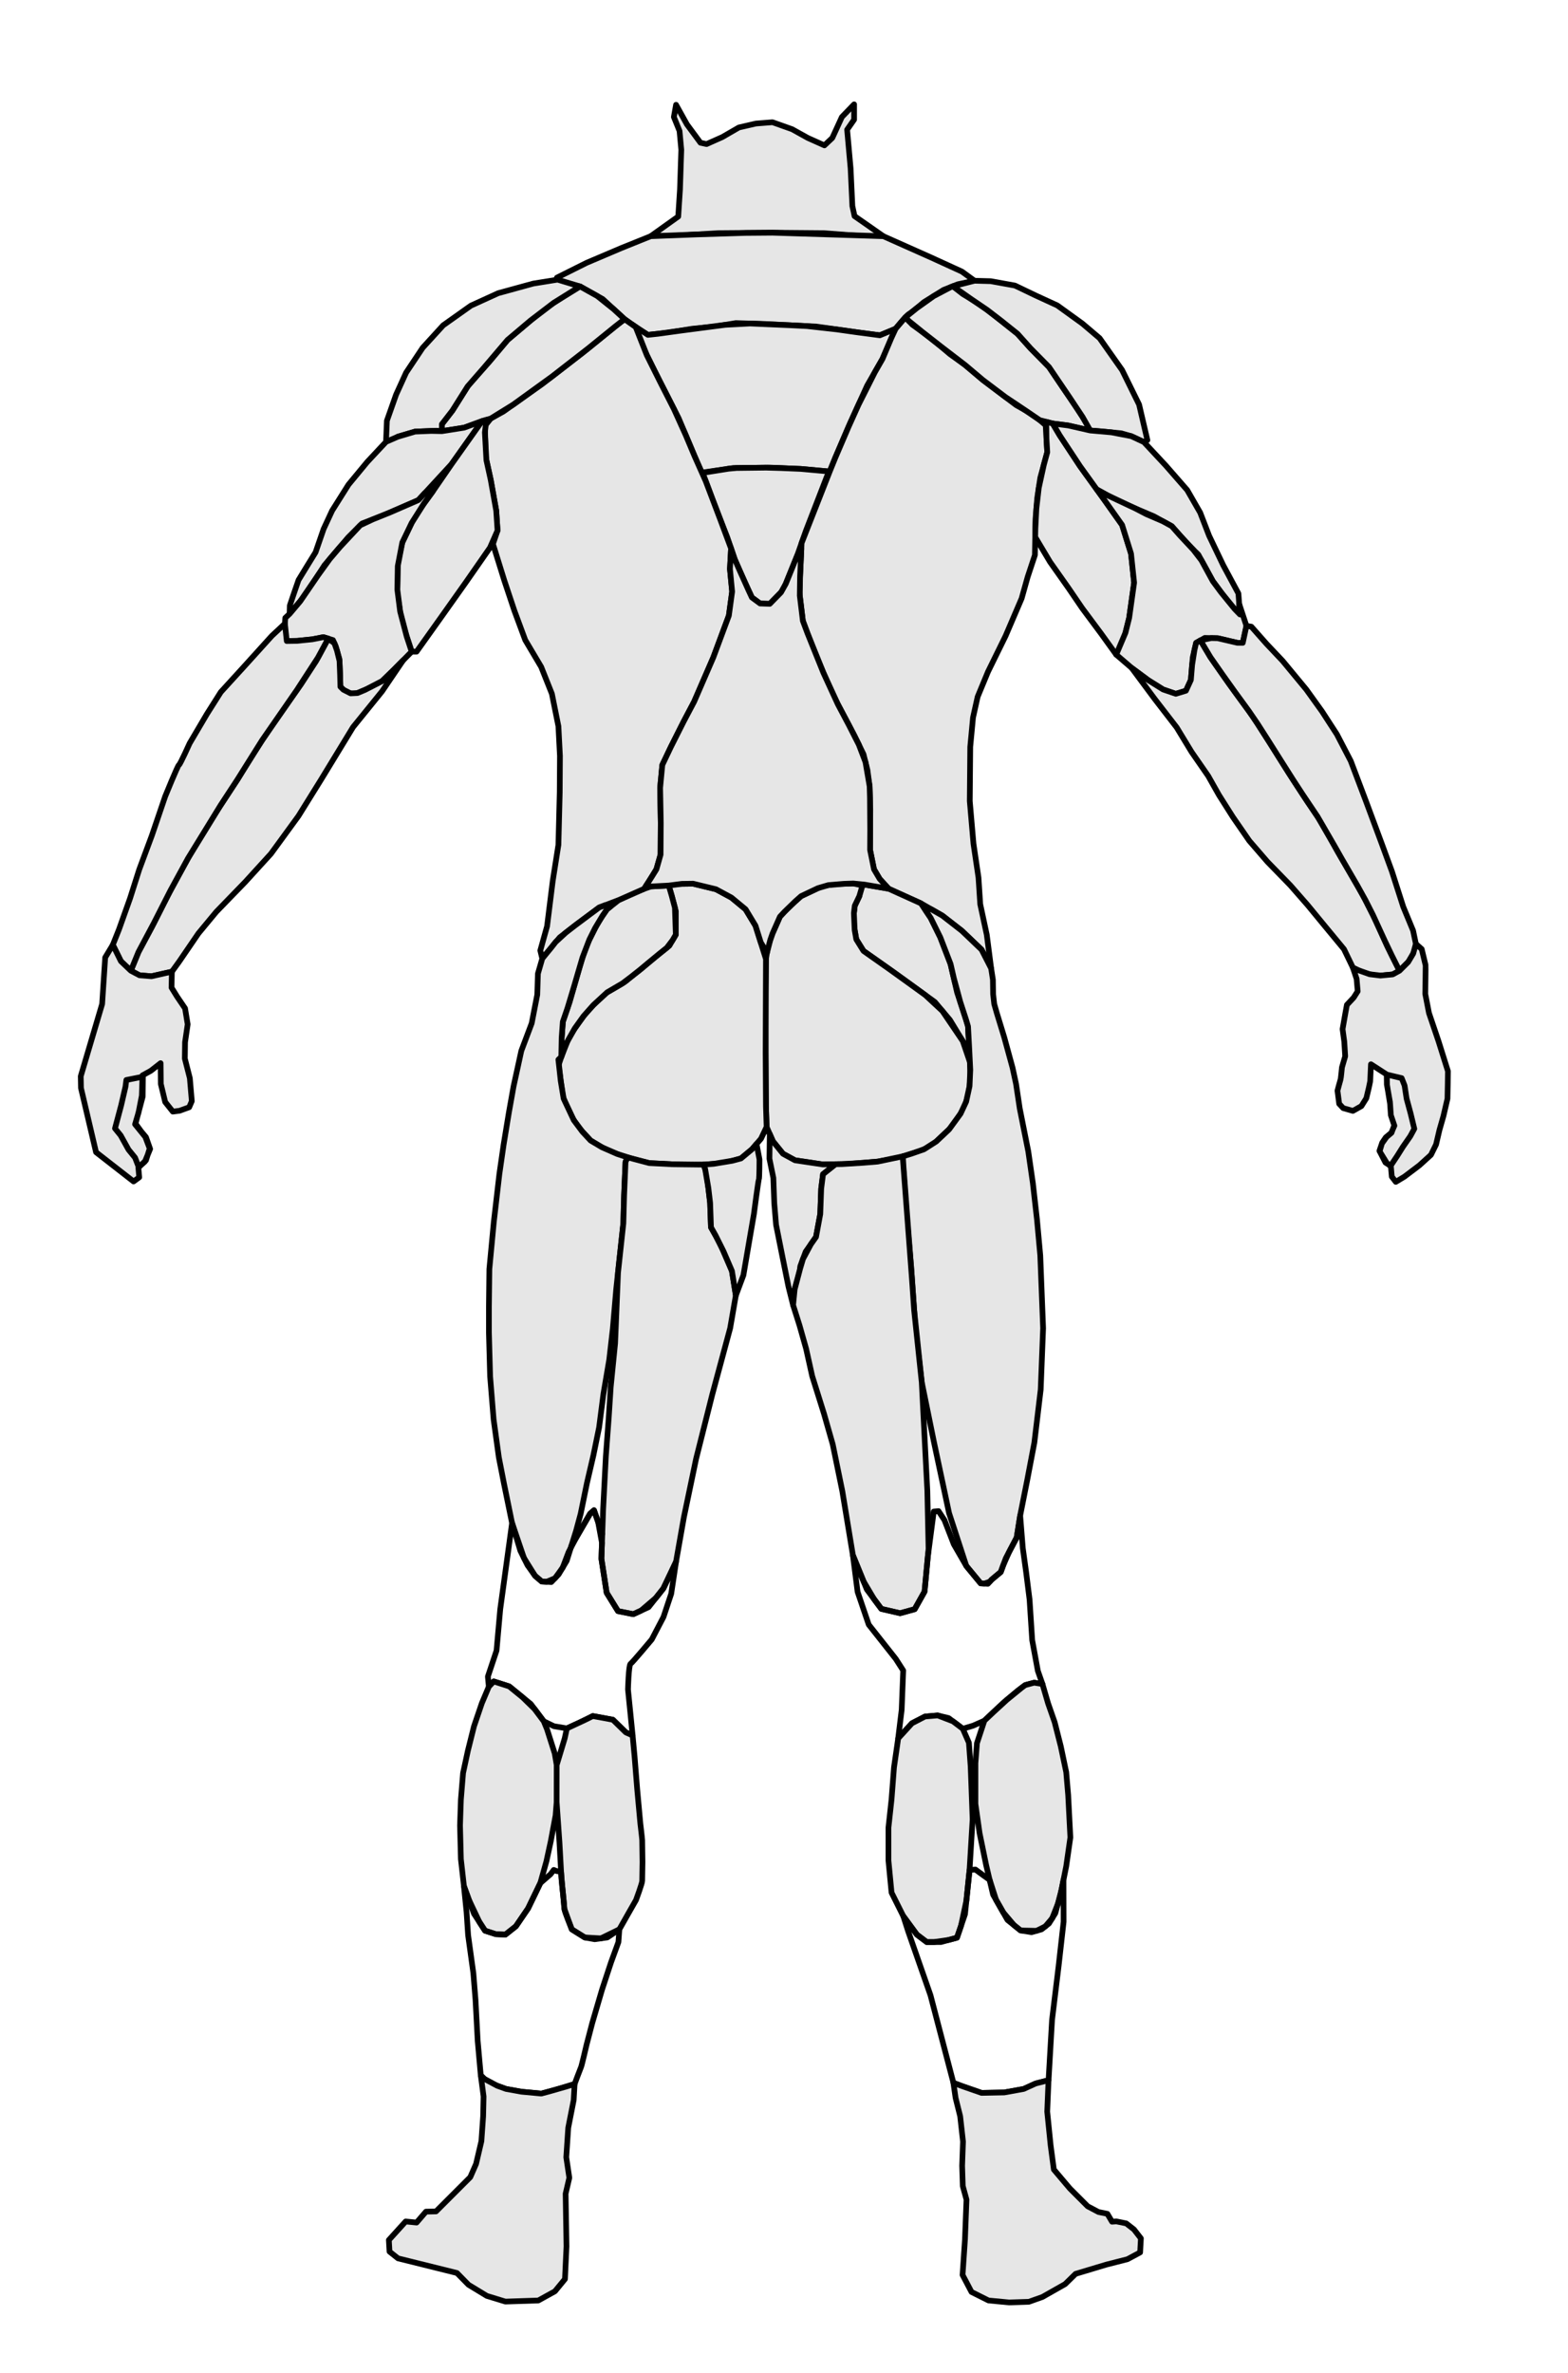 <?xml version="1.0" encoding="UTF-8" standalone="no"?>
<!-- Created with Inkscape (http://www.inkscape.org/) -->

<svg
   width="156mm"
   height="236mm"
   viewBox="0 0 156 236"
   version="1.1"
   id="svg1"
   xml:space="preserve"
   sodipodi:docname="backmuscle-final.svg"
   inkscape:export-filename="backmuscle-final.svg"
   inkscape:export-xdpi="96"
   inkscape:export-ydpi="96"
   inkscape:version="1.4.2 (f4327f4, 2025-05-13)"
   xmlns:inkscape="http://www.inkscape.org/namespaces/inkscape"
   xmlns:sodipodi="http://sodipodi.sourceforge.net/DTD/sodipodi-0.dtd"
   xmlns="http://www.w3.org/2000/svg"
   xmlns:svg="http://www.w3.org/2000/svg"><sodipodi:namedview
     id="namedview1"
     pagecolor="#ffffff"
     bordercolor="#000000"
     borderopacity="0.25"
     inkscape:showpageshadow="2"
     inkscape:pageopacity="0.0"
     inkscape:pagecheckerboard="0"
     inkscape:deskcolor="#d1d1d1"
     inkscape:document-units="mm"
     inkscape:zoom="0.76167929"
     inkscape:cx="396.49233"
     inkscape:cy="456.22876"
     inkscape:window-width="1920"
     inkscape:window-height="1057"
     inkscape:window-x="1912"
     inkscape:window-y="-8"
     inkscape:window-maximized="1"
     inkscape:current-layer="svg1" /><defs
     id="defs1" /><g
     id="layer1"
     transform="translate(-27.789,-29.526)"><path
       style="fill:#e6e6e6;stroke:#000000;stroke-width:0.565;stroke-linecap:round;stroke-linejoin:round"
       d="m 95.049,39.947 -0.217,1.216 0.564,1.389 0.174,1.867 -0.13,3.951 -0.174,2.692 -2.736,1.954 2.301,-0.043 4.429,-0.261 5.384,-0.043 5.124,0.043 5.037,0.391 0.868,-0.087 -2.866,-1.997 -0.217,-0.999 -0.174,-3.734 -0.347,-3.864 0.695,-0.999 v -1.52 l -1.216,1.259 -0.955,2.084 -0.782,0.738 -1.65,-0.738 -1.563,-0.868 -1.954,-0.695 -1.65,0.13 -1.693,0.391 -1.65,0.955 -1.563,0.695 -0.608,-0.13 -1.346,-1.824 z"
       id="neck" /><path
       style="fill:#e6e6e6;stroke:#000000;stroke-width:0.565;stroke-linecap:round;stroke-linejoin:round"
       d="m 92.53,53.017 -2.909,1.172 -3.474,1.476 -2.953,1.476 0.13,0.391 2.171,0.478 2.258,1.259 2.171,1.997 1.476,1.042 0.847,0.521 2.019,-0.217 2.388,-0.391 2.258,-0.217 2.084,-0.347 2.822,0.087 5.211,0.261 3.995,0.564 2.301,0.304 1.563,-0.651 c 0,0 1.042,-1.303 1.346,-1.476 0.304,-0.174 1.476,-1.172 1.476,-1.172 l 1.954,-1.216 1.433,-0.564 1.65,-0.347 -1.259,-0.912 -3.039,-1.389 -4.776,-2.128 -3.387,-0.109 -7.642,-0.239 -2.692,0.022 -4.907,0.152 z"
       id="upper-trapezius" /><path
       style="fill:#e6e6e6;stroke:#000000;stroke-width:0.565;stroke-linecap:round;stroke-linejoin:round"
       d="m 116.889,62.222 -1.303,2.996 -1.52,2.649 -1.737,3.821 -1.433,3.343 -0.564,1.389 -2.866,-0.261 -3.083,-0.13 -3.647,0.043 -2.953,0.434 -0.174,0.087 -0.912,-2.171 -1.389,-3.3 -2.388,-4.689 -1.541,-3.137 -0.716,-1.509 1.585,1.042 1.01,-0.109 2.204,-0.304 2.323,-0.304 2.171,-0.282 2.453,-0.13 4.016,0.174 1.646,0.082 2.957,0.33 1.997,0.282 1.151,0.152 1.151,0.152 z"
       id="traps-middle" /><path
       style="fill:#e6e6e6;stroke:#000000;stroke-width:0.565;stroke-linecap:round;stroke-linejoin:round"
       d="m 97.697,76.551 1.06,2.863 1.397,3.577 0.737,2.165 1.044,2.38 0.66,1.412 0.814,0.599 0.967,0.031 1.336,-1.366 1.397,-3.454 0.86,-2.441 1.259,-3.255 0.844,-2.184 0.261,-0.456 -2.866,-0.261 -1.984,-0.084 -1.476,-0.042 -1.447,0.017 -1.486,0.018 -0.789,0.07 z"
       id="lower-trapezius" /><path
       style="fill:#e6e6e6;stroke:#000000;stroke-width:0.565;stroke-linecap:round;stroke-linejoin:round"
       d="m 107.538,83.536 -0.223,4.869 0.347,2.866 1.129,3.018 1.824,4.277 2.149,4.06 0.934,1.911 0.391,1.563 0.217,1.628 0.065,2.28 -0.022,4.038 0.391,1.932 0.564,0.955 0.89,0.977 3.213,1.455 2.128,1.216 1.954,1.52 1.954,1.867 0.955,1.867 -0.434,-3.343 -0.651,-3.039 -0.174,-2.649 -0.499,-3.369 -0.368,-4.237 0.046,-5.388 0.276,-2.917 0.461,-2.072 1.029,-2.487 1.75,-3.562 1.597,-3.73 0.599,-2.134 0.722,-2.18 0.061,-3.577 0.169,-2.088 0.307,-2.026 0.691,-2.533 -0.154,-2.687 -1.182,-1.013 -1.75,-0.983 -3.316,-2.502 -1.765,-1.489 -1.52,-1.09 -1.765,-1.504 -1.98,-1.428 -0.679,-0.723 -0.977,1.14 -0.432,0.934 -0.871,2.062 -0.76,1.324 -1.628,3.235 -0.998,2.213 -1.303,3.041 -0.564,1.389 z"
       id="right-lats" /><path
       style="fill:#e6e6e6;stroke:#000000;stroke-width:0.565;stroke-linecap:round;stroke-linejoin:round"
       d="m 122.591,57.994 0.99,0.773 1.735,1.052 1.405,1.082 2.305,1.822 1.303,1.455 1.824,1.845 1.389,2.063 1.433,2.084 1.042,1.65 0.239,0.521 -2.193,-0.499 -1.541,-0.195 -1.287,-0.336 -1.466,-0.998 -1.918,-1.279 -2.273,-1.715 -1.765,-1.489 -2.403,-1.842 -1.873,-1.466 -1.33,-1.076 -0.34,-0.362 1.133,-0.915 1.69,-1.201 1.693,-0.89 z"
       id="right-posterior-deltoid" /><path
       style="fill:#e6e6e6;stroke:#000000;stroke-width:0.565;stroke-linecap:round;stroke-linejoin:round"
       d="m 136.255,72.339 1.107,0.087 1.997,0.196 0.977,0.282 1.259,0.586 0.347,-0.195 -0.825,-3.539 -1.693,-3.43 -2.236,-3.169 -1.715,-1.455 -2.497,-1.802 -2.128,-0.977 -2.084,-0.999 -2.41,-0.434 -1.607,-0.043 -2.158,0.548 1.858,1.298 1.57,1.067 1.379,1.06 1.628,1.303 1.303,1.455 0.912,0.923 0.912,0.923 2.106,3.105 1.238,1.867 z"
       id="right-lateral-deltoid" /><path
       style="fill:#e6e6e6;stroke:#000000;stroke-width:0.565;stroke-linecap:round;stroke-linejoin:round"
       d="m 130.781,82.937 1.48,2.479 1.821,2.579 1.382,2.026 1.873,2.518 1.504,2.088 0.553,-0.706 0.737,-2.948 0.491,-3.5 -0.307,-2.886 -0.89,-2.855 -1.719,-2.426 -2.456,-3.408 -2.026,-3.07 -0.701,-1.184 -0.644,-0.168 0.024,1.682 0.077,1.343 -0.345,1.267 -0.499,2.28 -0.238,2.057 -0.101,1.995 z"
       id="right-long-head-triceps" /><path
       style="fill:#e6e6e6;stroke:#000000;stroke-width:0.565;stroke-linecap:round;stroke-linejoin:round"
       d="m 135.248,75.899 1.657,2.3 2.058,1.139 3.623,1.535 1.781,0.983 1.658,1.873 0.983,0.952 1.443,2.64 1.658,2.241 1.044,1.075 -0.154,-2.088 -1.504,-2.794 -1.412,-2.948 -0.89,-2.303 -1.29,-2.241 -2.119,-2.426 -2.188,-2.347 -1.259,-0.586 -1.976,-0.38 -2.106,-0.185 -2.193,-0.499 -1.541,-0.195 0.35,0.592 0.35,0.592 1.013,1.535 z"
       id="right-lateral-head-triceps" /><path
       style="fill:#e6e6e6;stroke:#000000;stroke-width:0.565;stroke-linecap:round;stroke-linejoin:round"
       d="m 151.076,89.592 0.722,2.18 -0.362,1.686 h -0.528 l -1.965,-0.458 -1.29,-0.031 -0.86,0.489 -0.338,1.452 -0.184,2.235 -0.491,1.075 -1.013,0.307 -1.259,-0.43 -1.474,-0.921 -1.658,-1.228 -1.535,-1.32 0.921,-2.18 0.368,-1.474 0.246,-1.75 0.246,-1.75 -0.307,-2.886 -0.636,-2.04 -0.254,-0.815 -0.86,-1.213 -0.86,-1.213 -0.799,-1.108 1.029,0.57 2.84,1.337 1.062,0.553 1.64,0.706 0.89,0.491 0.829,0.936 1.32,1.412 0.799,1.039 0.414,0.757 0.722,1.32 0.829,1.121 1.351,1.658 0.522,0.537 z"
       id="path10" /><path
       style="fill:#e6e6e6;stroke:#000000;stroke-width:0.565;stroke-linecap:round;stroke-linejoin:round"
       d="m 140.376,95.948 2.303,3.101 2.18,2.825 1.474,2.426 1.658,2.395 1.075,1.904 1.382,2.18 1.633,2.364 1.805,2.088 2.272,2.333 1.719,1.965 1.719,2.088 1.904,2.303 0.89,1.842 1.013,0.491 1.32,0.338 1.627,-0.154 0.675,-0.368 -1.197,-2.395 -1.136,-2.548 -1.29,-2.548 -1.136,-1.965 -1.412,-2.426 -1.535,-2.794 -1.443,-2.119 -1.842,-2.825 -1.812,-2.886 -1.75,-2.733 -2.41,-3.301 -1.842,-2.64 -0.998,-1.675 -0.43,0.244 -0.169,0.726 -0.23,1.463 -0.123,1.498 -0.246,0.537 -0.246,0.537 -1.013,0.307 -1.259,-0.43 -1.474,-0.921 z"
       id="right-wrist-flexors" /><path
       style="fill:#e6e6e6;stroke:#000000;stroke-width:0.565;stroke-linecap:round;stroke-linejoin:round"
       d="m 167.026,126.068 1.044,-1.044 0.645,-1.336 -0.338,-1.612 -0.983,-2.38 -1.121,-3.5 -1.013,-2.763 -1.535,-4.13 -1.551,-4.099 -1.382,-2.656 -1.474,-2.272 -1.566,-2.18 -2.349,-2.84 -1.597,-1.689 -1.52,-1.719 -0.491,-0.077 -0.181,0.843 -0.181,0.843 h -0.528 l -0.983,-0.229 -0.983,-0.229 -0.645,-0.015 -1.075,0.229 0.499,0.837 0.499,0.837 1.215,1.741 1.205,1.691 1.397,1.913 0.877,1.286 1.031,1.61 1.183,1.876 1.31,2.064 0.938,1.438 1.502,2.238 1.668,2.88 0.727,1.281 1.561,2.688 0.81,1.461 0.738,1.458 1.191,2.59 0.669,1.4 0.574,1.148 z"
       id="right-wrist-extensors" /><path
       style="fill:#e6e6e6;stroke:#000000;stroke-width:0.565;stroke-linecap:round;stroke-linejoin:round"
       d="m 162.39,125.761 0.368,1.111 0.107,1.237 -0.399,0.629 -0.675,0.722 -0.154,0.844 -0.276,1.566 0.169,1.243 0.092,1.458 -0.322,1.105 c 0,0 -0.107,1.121 -0.138,1.197 -0.031,0.077 -0.307,1.121 -0.307,1.121 l 0.169,1.305 0.399,0.43 0.967,0.276 0.844,-0.476 0.491,-0.783 0.246,-1.029 0.138,-0.66 0.077,-1.689 0.737,0.476 0.829,0.537 0.015,0.998 0.307,1.735 0.092,1.32 0.338,1.013 -0.276,0.737 -0.491,0.414 -0.461,0.645 -0.23,0.783 0.706,1.151 0.368,0.322 0.675,-1.013 0.568,-0.906 0.737,-1.059 0.399,-0.737 -0.368,-1.52 -0.399,-1.474 -0.2,-1.305 -0.292,-0.737 -1.474,-0.353 0.015,1.013 0.307,1.888 0.077,1.136 0.353,1.044 -0.307,0.706 -0.553,0.461 -0.353,0.522 -0.276,0.814 0.599,1.167 0.537,0.338 0.092,1.059 0.399,0.522 0.844,-0.507 1.504,-1.136 1.151,-1.044 0.507,-1.029 0.338,-1.443 0.399,-1.397 0.399,-1.719 0.031,-1.566 0.015,-1.167 -0.936,-2.978 -0.952,-2.809 -0.368,-1.904 c 0,0 0.046,-2.794 0.031,-2.855 -0.015,-0.061 -0.384,-1.597 -0.384,-1.597 l -0.582,-0.518 -0.262,0.956 -0.507,0.852 -0.86,0.86 c 0,0 -0.675,0.368 -0.675,0.368 l -1.218,0.115 -1.07,-0.13 -1.167,-0.414 z"
       id="right-hand" /><path
       style="fill:#e6e6e6;stroke:#000000;stroke-width:0.565;stroke-linecap:round;stroke-linejoin:round"
       d="m 116.195,117.91 -2.41,-0.412 -0.369,0.174 -0.13,0.977 -0.456,0.955 -0.174,1.476 0.326,1.867 0.716,1.151 3.083,2.171 4.016,2.909 1.498,1.78 1.281,2.106 0.716,2.106 c 0,0 -0.195,-3.43 -0.195,-3.561 0,-0.13 -1.086,-3.387 -1.086,-3.387 l -0.651,-2.822 -1.02,-2.649 -0.955,-1.932 -0.977,-1.455 z"
       id="right-gluteus-medius" /><path
       style="fill:#e6e6e6;stroke:#000000;stroke-width:0.565;stroke-linecap:round;stroke-linejoin:round"
       d="m 124.293,135.17 0.056,1.521 -0.2,1.704 -0.476,1.382 -1.09,1.719 -2.149,2.026 c 0,0 -0.967,0.414 -1.182,0.491 -0.215,0.077 -2.272,0.706 -2.272,0.706 l -1.87,0.328 -2.909,0.239 -2.562,0.043 -2.757,-0.412 -1.194,-0.651 -0.999,-1.237 -0.63,-1.433 -0.065,-2.041 -0.022,-2.779 -0.022,-5.145 v -3.474 l 0.043,-3.257 0.195,-1.238 0.456,-1.303 0.738,-1.672 0.934,-0.999 1.172,-1.042 1.238,-0.586 0.868,-0.412 1.194,-0.195 1.889,-0.065 0.923,0.195 -0.315,1.064 -0.456,0.955 -0.087,0.738 0.076,1.672 0.163,0.934 0.716,1.151 0.976,0.687 1.511,1.064 2.018,1.45 1.647,1.193 1.696,1.576 2.03,2.996 z"
       id="right-gluteus-maximus" /><path
       style="fill:#e6e6e6;stroke:#000000;stroke-width:0.565;stroke-linecap:round;stroke-linejoin:round"
       d="m 103.993,124.901 -1.045,-3.315 -0.983,-1.627 -1.412,-1.167 -1.535,-0.829 -2.272,-0.553 -2.241,0.031 -0.184,0.154 0.307,1.044 0.399,1.504 v 2.333 l -0.645,1.105 -1.382,1.105 -1.504,1.259 c 0,0 -1.259,0.983 -1.412,1.136 -0.154,0.154 -2.272,1.351 -2.272,1.351 0,0 -1.29,1.382 -1.504,1.566 -0.215,0.184 -1.75,2.395 -1.75,2.395 l -0.645,1.412 -0.553,1.647 c 0,0 0.399,2.805 0.399,2.959 0,0.154 0.645,1.781 0.645,1.781 l 0.952,1.474 1.197,1.29 1.443,0.86 1.474,0.583 1.535,0.461 1.382,0.338 c 0,0 3.531,0.184 3.715,0.184 0.184,0 1.689,-0.031 1.689,-0.031 l 1.996,-0.154 1.719,-0.461 1.105,-0.921 0.89,-1.044 0.558,-1.174 -0.065,-2.041 -0.033,-5.352 z"
       id="left-gluteus-maximus" /><path
       style="fill:#e6e6e6;stroke:#000000;stroke-width:0.565;stroke-linecap:round;stroke-linejoin:round"
       d="m 94.321,117.594 -1.781,0.092 -1.382,0.491 -1.811,0.86 -1.167,0.921 -0.89,1.29 -1.167,2.333 c 0,0 -0.645,1.996 -0.675,2.119 -0.031,0.123 -0.983,3.469 -0.983,3.469 l -0.675,1.965 -0.16,2.223 0.007,1.272 0.599,-1.53 0.742,-1.306 0.867,-1.21 0.979,-1.105 1.38,-1.269 1.522,-0.89 0.828,-0.629 0.942,-0.745 0.752,-0.629 1.147,-0.945 0.741,-0.593 0.568,-0.749 0.322,-0.553 -0.09,-2.674 -0.309,-1.164 z"
       id="left-gluteus-medius" /><path
       style="fill:#e6e6e6;stroke:#000000;stroke-width:0.565;stroke-linecap:round;stroke-linejoin:round"
       d="m 100.523,84.073 -0.111,2.031 0.217,2.258 -0.326,2.388 -1.541,4.147 -1.911,4.407 -1.042,1.976 -1.281,2.54 -0.847,1.78 -0.217,2.28 0.065,3.495 -0.022,3.148 -0.413,1.455 -0.825,1.334 -0.421,0.62 -2.502,1.105 -1.94,0.74 -2.193,1.628 -1.737,1.346 -1.737,2.106 -0.195,-0.803 0.673,-2.41 0.564,-4.517 0.564,-3.581 0.131,-5.211 0.022,-3.626 -0.152,-2.953 -0.651,-3.235 -1.064,-2.67 -1.585,-2.67 -1.086,-2.931 -0.999,-2.996 -1.129,-3.626 0.456,-1.346 -0.13,-1.976 -0.543,-3.039 -0.499,-2.28 -0.087,-3.105 0.586,-0.738 1.259,-0.695 3.864,-2.736 3.973,-3.061 3.322,-2.692 0.89,-0.695 1.113,0.786 1.112,2.813 1.307,2.622 1.388,2.726 1.158,2.56 0.897,2.132 1.101,2.47 1.453,3.828 z"
       id="left-lats" /><path
       style="fill:#e6e6e6;stroke:#000000;stroke-width:0.565;stroke-linecap:round;stroke-linejoin:round"
       d="m 85.496,58.011 -1.65,0.999 -1.932,1.259 -3.626,3.061 -1.78,2.128 -2.084,2.323 -1.628,2.584 -1.042,1.346 v 0.695 l 2.214,-0.347 1.78,-0.651 0.869,-0.261 2.222,-1.376 3.867,-2.798 3.628,-2.821 2.701,-2.189 0.89,-0.695 -1.086,-0.999 -1.631,-1.303 z"
       id="left-posterior-deltoid" /><path
       style="fill:#e6e6e6;stroke:#000000;stroke-width:0.565;stroke-linecap:round;stroke-linejoin:round"
       d="m 83.26,57.337 -2.421,0.391 -3.485,0.956 -2.714,1.238 -2.757,1.954 -2.041,2.236 -1.65,2.475 -0.999,2.193 -0.912,2.584 -0.087,2.106 0.478,-0.043 0.716,-0.478 1.693,-0.499 2.149,-0.087 0.521,0.043 v -0.695 l 1.042,-1.346 1.515,-2.403 1.63,-1.87 c 0,0 2.348,-2.761 2.348,-2.761 l 2.295,-1.938 2.297,-1.753 2.616,-1.628 z"
       id="left-lateral-deltoid" /><path
       style="fill:#e6e6e6;stroke:#000000;stroke-width:0.565;stroke-linecap:round;stroke-linejoin:round"
       d="m 66.195,73.468 -1.867,1.997 -1.867,2.258 -1.628,2.584 -0.847,1.824 -0.803,2.323 c 0,0 -1.65,2.67 -1.693,2.757 -0.043,0.087 -0.868,2.54 -0.868,2.54 l -0.022,0.825 1.52,-1.802 1.954,-3.039 2.366,-2.779 1.368,-1.368 2.149,-0.825 3.452,-1.498 3.322,-3.604 3.018,-4.255 -1.78,0.651 -1.107,0.174 -1.107,0.174 -1.084,-0.021 -1.587,0.064 -0.847,0.25 -0.847,0.25 z"
       id="left-lateral-head-triceps" /><path
       style="fill:#e6e6e6;stroke:#000000;stroke-width:0.565;stroke-linecap:round;stroke-linejoin:round"
       d="m 75.748,71.406 -1.509,2.128 -1.509,2.128 -1.878,2.725 -1.759,2.421 -1.281,2.67 -0.445,1.987 -0.054,3.105 0.445,2.768 0.988,2.996 h 0.488 l 2.399,-3.365 2.518,-3.55 2.388,-3.43 0.749,-1.704 -0.13,-1.976 -0.543,-3.039 -0.433,-1.977 -0.153,-2.756 0.152,-1.259 z"
       id="left-long-head-triceps" /><path
       style="fill:#e6e6e6;stroke:#000000;stroke-width:0.565;stroke-linecap:round;stroke-linejoin:round"
       d="m 68.746,94.332 -1.715,1.738 -1.234,1.197 -1.382,0.737 -1.32,0.553 -0.86,-0.154 -0.583,-0.583 -0.031,-1.167 -0.061,-1.566 -0.368,-1.29 -0.276,-0.614 -0.952,-0.292 -1.105,0.215 -1.504,0.154 -1.037,0.015 -0.222,-1.151 0.077,-1.151 0.428,-0.398 1.054,-1.25 1.79,-2.613 1.142,-1.581 1.033,-1.213 2.013,-2.156 1.249,-0.587 1.697,-0.683 1.599,-0.694 1.23,-0.534 0.644,-0.699 0.8,-0.181 -0.879,1.21 -1.233,1.947 -0.927,1.934 -0.451,2.351 -0.041,2.337 0.278,2.177 0.654,2.492 z"
       id="left-medial-head-triceps" /><path
       style="fill:#e6e6e6;stroke:#000000;stroke-width:0.565;stroke-linecap:round;stroke-linejoin:round"
       d="m 67.889,95.201 -2.091,3.08 -2.886,3.562 -3.162,5.189 -2.272,3.654 -2.733,3.746 -2.548,2.794 -2.886,2.978 -1.781,2.149 -1.904,2.787 -0.737,1.02 -2.032,0.456 -1.194,-0.098 -0.858,-0.456 0.76,-1.856 1.346,-2.508 1.585,-3.148 1.064,-1.965 1.151,-2.095 1.802,-3.072 1.227,-1.813 1.672,-2.551 1.335,-2.214 2.258,-3.419 2.714,-3.821 1.52,-2.334 1.202,-2.227 0.614,0.453 0.261,0.736 0.253,1.033 0.055,1.394 0.031,1.167 0.292,0.292 0.722,0.368 0.694,-0.034 0.734,-0.307 1.703,-0.871 1.065,-1.033 z"
       id="left-wrist-flexors" /><path
       style="fill:#e6e6e6;stroke:#000000;stroke-width:0.565;stroke-linecap:round;stroke-linejoin:round"
       d="m 56.133,91.55 -1.293,1.207 -2.822,3.117 -2.258,2.475 -1.389,2.193 -1.715,2.909 c 0,0 -0.955,2.128 -1.064,2.149 -0.109,0.022 -1.368,3.126 -1.368,3.126 l -1.324,3.886 -1.259,3.387 -0.912,2.866 -1.107,3.105 -0.608,1.52 0.803,1.628 0.988,0.944 0.76,-1.856 1.531,-2.876 1.655,-3.251 1.745,-3.198 3.243,-5.276 1.672,-2.551 2.464,-3.924 3.453,-4.982 2.094,-3.224 1.018,-1.886 -0.476,-0.146 -1.105,0.215 -1.504,0.154 -0.518,0.008 -0.518,0.008 z"
       id="left-wrist-extensors" /><path
       style="fill:#e6e6e6;stroke:#000000;stroke-width:0.565;stroke-linecap:round;stroke-linejoin:round"
       d="m 44.888,126.16 -0.034,1.585 0.564,0.912 0.782,1.151 0.261,1.585 -0.261,1.78 -0.022,1.628 0.499,1.954 0.195,2.28 -0.261,0.608 -0.955,0.347 -0.673,0.087 -0.76,-0.955 -0.434,-1.802 -0.022,-2.062 -0.977,0.76 -0.825,0.456 -0.065,2.019 -0.326,1.672 -0.347,1.172 1.02,1.259 0.434,1.151 -0.369,1.172 -0.716,0.695 -0.369,-0.955 -0.651,-0.803 -0.782,-1.411 -0.564,-0.695 0.608,-2.28 0.434,-1.867 0.087,-0.673 1.65,-0.326 -0.022,1.976 -0.716,2.692 0.586,0.803 0.456,0.543 0.413,1.172 -0.521,1.259 -0.651,0.586 0.087,0.977 -0.564,0.412 -3.734,-2.909 -1.498,-6.383 -0.022,-1.172 2.128,-7.186 0.304,-4.624 0.76,-1.259 0.803,1.628 0.988,0.944 0.858,0.456 1.194,0.098 z"
       id="left-hand" /><path
       style="fill:#e6e6e6;stroke:#000000;stroke-width:0.565;stroke-linecap:round;stroke-linejoin:round"
       d="m 81.74,124.857 -0.434,1.498 -0.065,2.095 -0.554,2.844 -1.031,2.736 -0.771,3.528 -0.467,2.616 -0.521,3.17 -0.423,2.92 -0.554,4.776 -0.445,4.7 -0.043,3.723 v 2.605 l 0.119,4.342 0.347,4.277 0.521,3.778 0.51,2.605 0.803,3.919 0.825,2.757 0.716,1.444 0.749,1.053 0.662,0.564 0.955,0.054 0.727,-0.76 0.803,-1.346 0.934,-2.985 0.456,-1.693 0.63,-3.083 0.64,-2.746 0.564,-2.757 0.434,-3.354 0.575,-3.387 0.358,-3.105 0.337,-3.919 0.347,-3.235 0.358,-3.3 0.076,-2.779 0.141,-3.333 0.214,-0.453 -1.038,-0.337 -1.527,-0.669 -1.12,-0.667 -0.818,-0.88 -0.856,-1.146 -1.01,-2.147 -0.29,-1.764 -0.232,-2.106 0.289,-0.282 0.037,-1.886 0.116,-1.608 0.462,-1.343 0.64,-2.121 0.853,-2.912 0.687,-1.794 0.573,-1.146 0.73,-1.215 0.445,-0.645 0.343,-0.27 -0.498,-0.146 -0.618,0.236 -0.834,0.619 -1.535,1.145 -0.953,0.738 -1.009,0.928 -0.468,0.597 -0.487,0.591 z"
       id="left-lateral-hamstring" /><path
       style="fill:#e6e6e6;stroke:#000000;stroke-width:0.565;stroke-linecap:round;stroke-linejoin:round"
       d="m 89.274,156.11 -0.288,7.01 -0.438,4.36 -0.2,3.101 -0.284,3.8 -0.267,5.21 -0.174,4.95 0.521,3.387 1.129,1.824 1.52,0.304 1.52,-0.695 1.476,-1.867 1.259,-2.649 0.782,-4.429 1.216,-5.818 1.607,-6.383 1.78,-6.6 0.564,-3.257 -0.391,-2.432 -1.172,-2.723 -0.912,-1.619 -0.087,-2.432 -0.347,-2.953 -0.298,-0.849 -3.147,-0.038 -2.257,-0.116 -2.149,-0.568 -0.214,0.453 -0.141,3.333 -0.076,2.779 z"
       id="left-medial-hamstring" /><path
       style="fill:none;stroke:#000000;stroke-width:0.565;stroke-linecap:round;stroke-linejoin:round"
       d="m 84.638,183.264 1.856,-3.197 0.391,-0.347 0.825,2.345 v 0"
       id="path29" /><path
       style="fill:none;stroke:#000000;stroke-width:0.565;stroke-linecap:round;stroke-linejoin:round"
       d="m 95.049,184.843 -0.482,3.184 -0.768,2.309 -1.167,2.235 c 0,0 -1.922,2.303 -2.112,2.426 -0.19,0.123 -0.252,2.548 -0.252,2.548 l 0.461,4.575 -0.675,-0.307 -1.29,-1.259 -1.996,-0.368 -1.412,0.706 -1.167,0.522 -1.29,-0.215 -1.013,-0.491 -1.29,-1.719 -2.149,-1.75 -1.535,-0.491 -0.491,0.522 -0.092,-1.013 0.86,-2.579 0.368,-4.114 1.177,-8.572 1.183,3.479 1.107,1.775 0.662,0.564 0.478,0.027 0.841,-0.353 0.765,-1.053 0.586,-1.547 0.702,-1.34 0.509,-0.876 0.928,-1.598 0.391,-0.347 0.412,1.172 0.381,2.069 c 0,0 -0.055,1.579 -0.055,1.579 l 0.261,1.693 0.261,1.693 0.564,0.912 0.564,0.912 0.76,0.152 0.76,0.152 0.76,-0.347 1.498,-1.281 0.738,-0.934 z"
       id="path30" /><path
       style="fill:#e6e6e6;stroke:#000000;stroke-width:0.565;stroke-linecap:round;stroke-linejoin:round"
       d="m 76.421,197.269 -0.694,1.643 -0.782,2.301 -0.608,2.432 -0.478,2.214 -0.217,2.649 -0.087,2.562 0.087,3.343 0.304,2.692 0.999,2.736 1.101,1.693 1.07,0.347 0.955,0.043 1.042,-0.825 1.216,-1.78 1.216,-2.518 0.608,-2.171 0.434,-1.997 0.478,-2.562 0.304,-3.864 -0.391,-2.301 -0.769,-2.415 -0.322,-0.783 -0.916,-1.221 -1.181,-1.156 -1.342,-1.093 -0.768,-0.246 -0.768,-0.246 z"
       id="left-soleus" /><path
       style="fill:#e6e6e6;stroke:#000000;stroke-width:0.565;stroke-linecap:round;stroke-linejoin:round"
       d="m 90.728,202.12 0.195,2.089 0.261,3.257 0.312,3.405 c 0,0 0.184,1.535 0.184,1.658 0,0.123 0.031,2.18 0.031,2.18 0,0 -0.031,1.627 -0.031,1.873 0,0.246 -0.614,1.904 -0.614,1.904 l -0.737,1.29 -0.921,1.627 -1.197,0.806 -1.259,0.177 -0.983,-0.177 -1.29,-0.806 c 0,0 -0.737,-1.781 -0.737,-2.026 0,-0.246 -0.292,-3.009 -0.292,-3.009 l -0.199,-3.592 -0.283,-4.03 0.004,-3.688 0.801,-2.653 0.215,-0.989 1.873,-0.875 0.706,-0.353 0.998,0.184 0.998,0.184 1.29,1.259 z"
       id="left-gastrocnemius" /><path
       style="fill:none;stroke:#000000;stroke-width:0.565;stroke-linecap:round;stroke-linejoin:round"
       d="m 89.408,221.402 -0.092,1.265 -0.737,2.02 -0.89,2.702 -0.983,3.347 -0.553,2.119 c 0,0 -0.491,2.119 -0.553,2.241 -0.061,0.123 -0.645,1.689 -0.645,1.689 l -1.597,0.491 -1.719,0.461 -1.965,-0.184 -1.535,-0.276 -1.781,-0.645 -0.737,-0.706 -0.307,-3.439 -0.215,-4.053 -0.215,-2.671 -0.522,-3.777 -0.154,-2.303 -0.264,-2.577 0.499,1.368 1.05,2.214 0.551,0.847 1.07,0.347 0.955,0.043 1.042,-0.825 1.216,-1.78 0.608,-1.259 0.608,-1.259 1.016,-0.88 0.325,-0.43 0.258,0.107 c 0,0 0.467,0.059 0.471,0.135 0.004,0.076 0.111,1.364 0.119,1.44 0.008,0.076 0.12,1.188 0.127,1.264 0.007,0.076 0.08,0.938 0.08,0.938 l 0.737,2.026 0.645,0.403 0.645,0.403 1.612,0.088 z"
       id="path33" /><path
       style="fill:#e6e6e6;stroke:#000000;stroke-width:0.565;stroke-linecap:round;stroke-linejoin:round"
       d="m 103.056,143.292 0.292,1.535 c 0,0 0,1.873 -0.061,1.996 -0.061,0.123 -0.491,3.439 -0.491,3.439 l -0.461,2.671 -0.583,3.408 -0.753,2.015 -0.195,-1.216 -0.195,-1.216 -0.85,-1.975 -0.778,-1.558 -0.456,-0.809 -0.087,-2.432 -0.174,-1.476 -0.323,-1.901 -0.149,-0.425 0.998,-0.077 1.858,-0.307 0.86,-0.23 1.105,-0.921 z"
       id="left-inner-thigh" /><path
       style="fill:#e6e6e6;stroke:#000000;stroke-width:0.565;stroke-linecap:round;stroke-linejoin:round"
       d="m 104.373,142.312 -0.032,2.454 0.388,1.904 0.092,2.518 0.179,2.149 0.65,3.255 0.583,2.886 0.461,1.842 0.154,-1.566 0.522,-1.811 0.038,-0.484 0.537,-1.451 1.029,-1.466 0.422,-2.28 0.092,-2.518 0.184,-1.443 1.247,-0.993 -1.281,0.022 -1.379,-0.206 -1.379,-0.206 -1.194,-0.651 -0.999,-1.237 z"
       id="right-inner-thigh" /><path
       style="fill:#e6e6e6;stroke:#000000;stroke-width:0.565;stroke-linecap:round;stroke-linejoin:round"
       d="m 75.622,235.924 0.278,2.094 -0.043,1.97 -0.174,2.475 -0.532,2.269 -0.575,1.313 -3.409,3.409 -0.999,0.022 -0.934,1.086 -1.086,-0.109 -1.672,1.845 0.065,1.151 0.847,0.673 5.862,1.455 1.151,1.172 1.824,1.107 1.845,0.564 3.278,-0.109 1.65,-0.912 0.999,-1.216 0.152,-3.257 -0.087,-5.232 0.369,-1.585 -0.304,-2.041 0.195,-2.931 0.543,-2.757 0.09,-1.598 -0.798,0.246 -1.658,0.476 -0.86,0.23 -0.983,-0.092 -0.983,-0.092 -1.535,-0.276 -0.89,-0.322 -1.259,-0.675 z"
       id="left-foot" /><path
       style="fill:#e6e6e6;stroke:#000000;stroke-width:0.565;stroke-linecap:round;stroke-linejoin:round"
       d="m 126.399,125.834 0.174,1.129 0.022,1.433 0.109,0.977 0.261,0.912 0.738,2.41 0.825,3.018 0.347,1.607 0.369,2.453 0.847,4.255 0.456,3.148 0.412,3.64 0.326,3.568 0.282,7.23 -0.239,6.101 -0.63,5.276 -0.716,3.756 -0.695,3.495 -0.347,2.193 -1.086,2.062 -0.499,1.368 -0.912,0.76 -0.369,0.412 -0.716,-0.043 -1.433,-1.737 -1.715,-5.254 -1.52,-7.143 -1.194,-5.862 -0.63,-5.341 -0.434,-6.209 -0.456,-5.167 -0.347,-5.059 -0.005,-0.699 0.871,-0.269 1.229,-0.43 1.218,-0.779 1.27,-1.197 1.144,-1.569 0.556,-1.193 0.338,-1.543 0.072,-1.613 -0.102,-2.075 -0.121,-2.246 -0.208,-0.705 -0.569,-1.75 -0.635,-2.344 -0.326,-1.411 -0.51,-1.324 -0.51,-1.324 -0.478,-0.966 -0.478,-0.966 -0.488,-0.727 -0.25,-0.423 0.825,0.304 1.064,0.608 0.564,0.438 0.413,0.321 0.977,0.76 0.977,0.934 0.977,0.934 0.478,0.934 z"
       id="right-lateral-hamstring" /><path
       style="fill:#e6e6e6;stroke:#000000;stroke-width:0.565;stroke-linecap:round;stroke-linejoin:round"
       d="m 106.694,159.32 0.643,2.033 0.651,2.301 0.608,2.736 1.172,3.734 0.868,3.039 0.955,4.657 1.053,6.383 1.387,3.394 1.443,1.934 1.865,0.43 1.451,-0.399 0.983,-1.75 0.399,-4.266 -0.123,-5.774 -0.555,-10.775 -0.758,-7.176 -0.221,-3.162 -0.615,-8.159 -0.276,-3.628 -0.002,-0.349 -2.513,0.525 -1.455,0.119 -2.103,0.13 -0.632,0.011 -0.623,0.496 -0.623,0.496 -0.184,1.443 -0.092,2.518 -0.211,1.14 -0.211,1.14 -0.514,0.733 -0.783,1.458 -0.288,0.967 -0.541,2.053 z"
       id="right-medial-hamstring" /><path
       style="fill:none;stroke:#000000;stroke-width:0.565;stroke-linecap:round;stroke-linejoin:round"
       d="m 112.645,184.203 0.467,3.637 1.107,3.257 2.692,3.409 0.738,1.151 -0.152,3.908 -0.347,2.844 1.368,-1.498 1.303,-0.673 1.259,-0.109 1.086,0.261 0.868,0.651 0.543,0.412 1.018,-0.304 1.131,-0.499 1.911,-1.802 1.368,-1.151 0.782,-0.586 0.89,-0.239 0.825,0.13 -0.456,-1.303 -0.564,-3.061 -0.261,-4.038 -0.347,-2.757 -0.326,-2.345 -0.261,-3.257 -0.347,2.193 -0.743,1.411 -0.593,1.335 -0.25,0.684 -0.912,0.76 -0.185,0.206 -0.543,0.185 -0.358,-0.022 -0.716,-0.868 -0.716,-0.868 -1.238,-2.149 -0.934,-2.41 -0.586,-0.89 -0.478,0.043 -0.588,4.47 -0.172,1.841 -0.155,1.651 -0.491,0.875 -0.491,0.875 -1.451,0.399 -0.932,-0.215 -0.932,-0.215 -0.722,-0.967 -1.048,-1.767 -0.762,-1.864 z"
       id="path39" /><path
       style="fill:#e6e6e6;stroke:#000000;stroke-width:0.565;stroke-linecap:round;stroke-linejoin:round"
       d="m 117.15,202.407 -0.416,2.875 -0.246,3.193 -0.307,2.809 v 3.27 l 0.307,3.193 1.167,2.333 1.351,1.842 0.983,0.743 h 1.412 l 1.597,-0.436 0.798,-2.333 0.454,-4.399 0.304,-5.037 -0.195,-5.254 -0.174,-2.366 -0.608,-1.389 -0.977,-0.738 -1.52,-0.586 -0.63,0.054 -0.63,0.054 -0.651,0.337 -0.651,0.337 -0.684,0.749 z"
       id="right-gastrocnemius" /><path
       style="fill:#e6e6e6;stroke:#000000;stroke-width:0.565;stroke-linecap:round;stroke-linejoin:round"
       d="m 131.501,197.001 0.564,1.932 0.651,1.867 0.608,2.388 0.543,2.584 0.195,2.28 0.217,4.212 -0.412,2.866 -0.543,2.714 -0.543,1.954 -0.63,1.02 -0.738,0.586 -0.999,0.282 -1.086,-0.174 -1.303,-1.042 -1.433,-2.518 -0.695,-2.953 -0.651,-3.17 -0.412,-2.909 v -4.038 l 0.152,-1.997 0.738,-2.236 0.955,-0.901 1.282,-1.175 1.432,-1.169 0.391,-0.293 0.89,-0.239 z"
       id="right-soleus" /><path
       style="fill:none;stroke:#000000;stroke-width:0.565;stroke-linecap:round;stroke-linejoin:round"
       d="m 133.596,216.487 0.011,4.158 -0.499,4.429 -0.651,5.341 -0.347,5.992 -1.281,0.326 -1.194,0.543 -1.932,0.347 -2.258,0.043 -1.932,-0.673 -0.868,-0.326 -2.28,-8.706 -2.214,-6.339 -0.494,-1.54 1.351,1.842 0.983,0.743 h 0.706 l 1.504,-0.218 0.798,-0.218 0.399,-1.167 0.539,-2.527 0.228,-2.209 0.086,-0.83 0.586,-0.043 0.738,0.543 0.673,0.478 0.639,1.989 0.71,1.248 1.083,1.279 0.651,0.521 1.585,0.033 0.868,-0.434 0.684,-0.803 0.586,-1.487 0.362,-1.428 z"
       id="path42" /><path
       style="fill:#e6e6e6;stroke:#000000;stroke-width:0.565;stroke-linecap:round;stroke-linejoin:round"
       d="m 122.643,236.666 0.217,1.498 0.456,1.824 0.282,2.518 -0.087,2.41 0.065,2.019 0.369,1.346 -0.152,3.973 -0.239,3.517 0.89,1.693 1.693,0.847 2.041,0.195 1.976,-0.065 1.346,-0.478 2.258,-1.281 1.042,-1.02 3.057,-0.918 2.103,-0.537 1.259,-0.675 0.077,-1.397 -0.691,-0.89 -0.768,-0.599 -0.983,-0.2 -0.43,0.031 -0.461,-0.783 -0.89,-0.184 -1.075,-0.568 -1.765,-1.765 -1.597,-1.888 -0.322,-2.426 -0.338,-3.331 0.13,-3.126 -1.281,0.326 -1.194,0.543 -0.966,0.174 -0.966,0.174 -1.129,0.022 -1.129,0.022 -0.966,-0.337 -0.966,-0.337 z"
       id="right-foot" /><path
       style="fill:#e6e6e6;stroke:#000000;stroke-width:0.565;stroke-linecap:round;stroke-linejoin:round"
       d="m 103.892,89.562 0.484,0.015 0.387,-0.395 0.723,-0.739 0.484,-0.868 0.632,-1.562 0.508,-1.255 0.404,-0.66 -0.055,1.203 -0.071,1.551 -0.028,1.908 0.179,1.473 0.126,1.039 0.464,1.24 1.577,3.916 1.445,3.145 1.086,2.051 0.997,1.958 0.662,1.737 0.413,2.41 0.033,1.14 0.022,3.159 -0.011,2.019 0.391,1.932 0.564,0.955 0.445,0.488 0.445,0.488 -1.205,-0.206 -1.205,-0.206 -1.107,-0.109 -0.944,0.033 -1.541,0.13 -1.031,0.304 -1.053,0.499 -0.619,0.293 -0.586,0.521 -1.053,1.02 -0.467,0.499 -0.738,1.672 -0.228,0.651 -0.326,1.27 v 0 l -0.62,-1.039 -0.523,-1.658 -0.983,-1.627 -1.412,-1.167 -0.768,-0.414 -0.768,-0.414 -1.136,-0.276 -1.136,-0.276 -1.121,0.015 -1.305,0.169 -1.781,0.092 -0.48,-0.065 0.623,-0.977 0.412,-0.667 0.413,-1.455 0.011,-1.574 0.011,-1.574 -0.033,-1.748 -0.033,-1.748 0.109,-1.14 0.109,-1.14 0.423,-0.89 0.423,-0.89 0.64,-1.27 0.64,-1.27 1.042,-1.976 0.955,-2.204 0.549,-1.266 0.406,-0.938 0.771,-2.073 v 0 l 0.771,-2.073 0.163,-1.194 0.163,-1.194 -0.109,-1.129 -0.109,-1.129 0.056,-1.015 0.056,-1.015 0.368,1.082 0.522,1.19 0.852,1.896 0.33,0.706 0.814,0.599 z"
       id="lower-back" /></g></svg>
